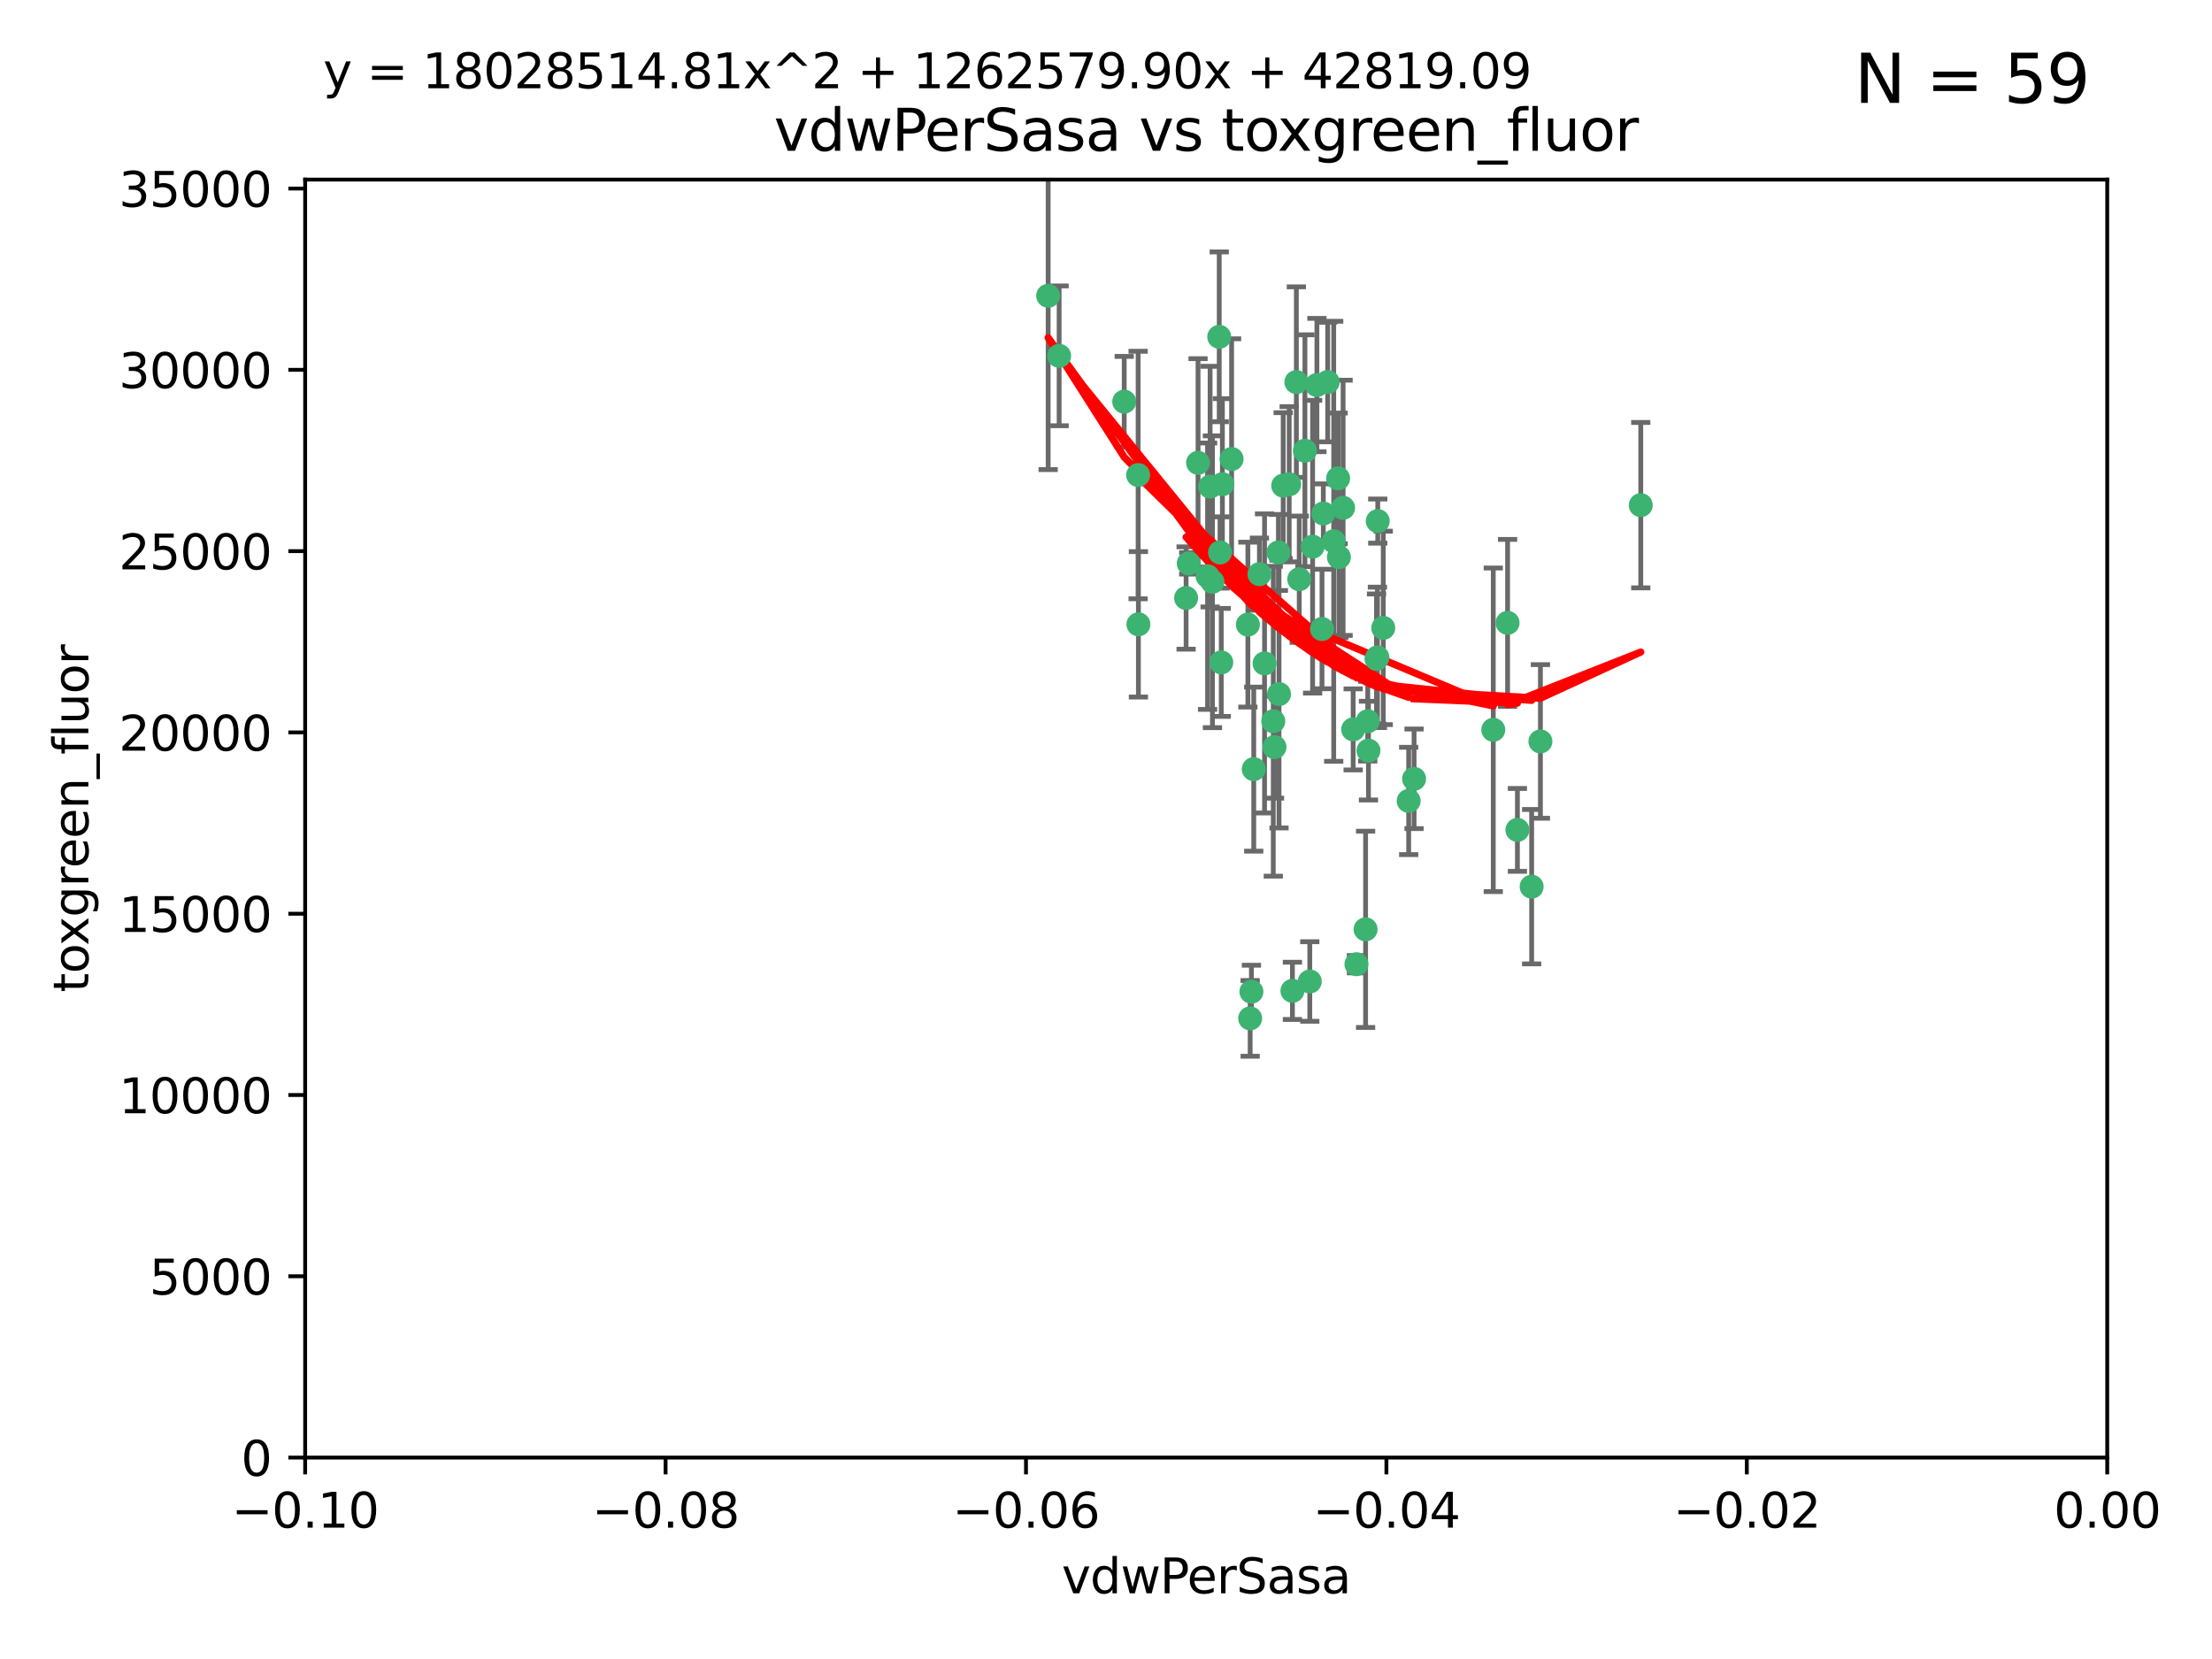 <?xml version="1.0" encoding="utf-8" standalone="no"?>
<!DOCTYPE svg PUBLIC "-//W3C//DTD SVG 1.1//EN"
  "http://www.w3.org/Graphics/SVG/1.1/DTD/svg11.dtd">
<svg xmlns:xlink="http://www.w3.org/1999/xlink" width="460.8pt" height="345.6pt" viewBox="0 0 460.8 345.6" xmlns="http://www.w3.org/2000/svg" version="1.1">
 <defs>
  <style type="text/css">*{stroke-linejoin: round; stroke-linecap: butt}</style>
 </defs>
 <g id="figure_1">
  <g id="patch_1">
   <path d="M 0 345.6 
L 460.8 345.6 
L 460.8 0 
L 0 0 
z
" style="fill: #ffffff"/>
  </g>
  <g id="axes_1">
   <g id="patch_2">
    <path d="M 63.571 303.64 
L 438.975 303.64 
L 438.975 37.411 
L 63.571 37.411 
z
" style="fill: #ffffff"/>
   </g>
   <g id="PathCollection_1">
    <defs>
     <path id="m09b838213f" d="M 0 1.118 
C 0.297 1.118 0.581 1 0.791 0.791 
C 1 0.581 1.118 0.297 1.118 0 
C 1.118 -0.297 1 -0.581 0.791 -0.791 
C 0.581 -1 0.297 -1.118 0 -1.118 
C -0.297 -1.118 -0.581 -1 -0.791 -0.791 
C -1 -0.581 -1.118 -0.297 -1.118 0 
C -1.118 0.297 -1 0.581 -0.791 0.791 
C -0.581 1 -0.297 1.118 0 1.118 
z
" style="stroke: #3cb371"/>
    </defs>
    <g clip-path="url(#pe77c9fe584)">
     <use xlink:href="#m09b838213f" x="266.318" y="115.09" style="fill: #3cb371; stroke: #3cb371"/>
     <use xlink:href="#m09b838213f" x="270.055" y="79.593" style="fill: #3cb371; stroke: #3cb371"/>
     <use xlink:href="#m09b838213f" x="252.089" y="101.372" style="fill: #3cb371; stroke: #3cb371"/>
     <use xlink:href="#m09b838213f" x="286.941" y="136.942" style="fill: #3cb371; stroke: #3cb371"/>
     <use xlink:href="#m09b838213f" x="270.654" y="120.662" style="fill: #3cb371; stroke: #3cb371"/>
     <use xlink:href="#m09b838213f" x="249.576" y="96.415" style="fill: #3cb371; stroke: #3cb371"/>
     <use xlink:href="#m09b838213f" x="254.155" y="115.091" style="fill: #3cb371; stroke: #3cb371"/>
     <use xlink:href="#m09b838213f" x="218.35" y="61.614" style="fill: #3cb371; stroke: #3cb371"/>
     <use xlink:href="#m09b838213f" x="234.193" y="83.673" style="fill: #3cb371; stroke: #3cb371"/>
     <use xlink:href="#m09b838213f" x="275.395" y="131.033" style="fill: #3cb371; stroke: #3cb371"/>
     <use xlink:href="#m09b838213f" x="274.335" y="80.209" style="fill: #3cb371; stroke: #3cb371"/>
     <use xlink:href="#m09b838213f" x="267.313" y="101.166" style="fill: #3cb371; stroke: #3cb371"/>
     <use xlink:href="#m09b838213f" x="220.637" y="74.129" style="fill: #3cb371; stroke: #3cb371"/>
     <use xlink:href="#m09b838213f" x="261.177" y="160.224" style="fill: #3cb371; stroke: #3cb371"/>
     <use xlink:href="#m09b838213f" x="281.888" y="151.945" style="fill: #3cb371; stroke: #3cb371"/>
     <use xlink:href="#m09b838213f" x="277.837" y="112.761" style="fill: #3cb371; stroke: #3cb371"/>
     <use xlink:href="#m09b838213f" x="262.362" y="119.604" style="fill: #3cb371; stroke: #3cb371"/>
     <use xlink:href="#m09b838213f" x="266.443" y="144.591" style="fill: #3cb371; stroke: #3cb371"/>
     <use xlink:href="#m09b838213f" x="254.646" y="100.872" style="fill: #3cb371; stroke: #3cb371"/>
     <use xlink:href="#m09b838213f" x="278.917" y="116.067" style="fill: #3cb371; stroke: #3cb371"/>
     <use xlink:href="#m09b838213f" x="256.564" y="95.624" style="fill: #3cb371; stroke: #3cb371"/>
     <use xlink:href="#m09b838213f" x="268.562" y="100.88" style="fill: #3cb371; stroke: #3cb371"/>
     <use xlink:href="#m09b838213f" x="279.792" y="105.788" style="fill: #3cb371; stroke: #3cb371"/>
     <use xlink:href="#m09b838213f" x="259.956" y="130.114" style="fill: #3cb371; stroke: #3cb371"/>
     <use xlink:href="#m09b838213f" x="273.44" y="113.883" style="fill: #3cb371; stroke: #3cb371"/>
     <use xlink:href="#m09b838213f" x="263.429" y="138.203" style="fill: #3cb371; stroke: #3cb371"/>
     <use xlink:href="#m09b838213f" x="275.671" y="106.972" style="fill: #3cb371; stroke: #3cb371"/>
     <use xlink:href="#m09b838213f" x="260.693" y="206.592" style="fill: #3cb371; stroke: #3cb371"/>
     <use xlink:href="#m09b838213f" x="247.087" y="124.576" style="fill: #3cb371; stroke: #3cb371"/>
     <use xlink:href="#m09b838213f" x="278.755" y="99.654" style="fill: #3cb371; stroke: #3cb371"/>
     <use xlink:href="#m09b838213f" x="237.093" y="98.96" style="fill: #3cb371; stroke: #3cb371"/>
     <use xlink:href="#m09b838213f" x="287.011" y="108.552" style="fill: #3cb371; stroke: #3cb371"/>
     <use xlink:href="#m09b838213f" x="237.152" y="130.059" style="fill: #3cb371; stroke: #3cb371"/>
     <use xlink:href="#m09b838213f" x="276.581" y="79.585" style="fill: #3cb371; stroke: #3cb371"/>
     <use xlink:href="#m09b838213f" x="265.497" y="155.635" style="fill: #3cb371; stroke: #3cb371"/>
     <use xlink:href="#m09b838213f" x="272.853" y="204.462" style="fill: #3cb371; stroke: #3cb371"/>
     <use xlink:href="#m09b838213f" x="269.235" y="206.41" style="fill: #3cb371; stroke: #3cb371"/>
     <use xlink:href="#m09b838213f" x="251.561" y="120.034" style="fill: #3cb371; stroke: #3cb371"/>
     <use xlink:href="#m09b838213f" x="271.838" y="93.895" style="fill: #3cb371; stroke: #3cb371"/>
     <use xlink:href="#m09b838213f" x="247.631" y="117.366" style="fill: #3cb371; stroke: #3cb371"/>
     <use xlink:href="#m09b838213f" x="252.576" y="121.191" style="fill: #3cb371; stroke: #3cb371"/>
     <use xlink:href="#m09b838213f" x="253.987" y="70.169" style="fill: #3cb371; stroke: #3cb371"/>
     <use xlink:href="#m09b838213f" x="293.454" y="166.847" style="fill: #3cb371; stroke: #3cb371"/>
     <use xlink:href="#m09b838213f" x="284.928" y="150.242" style="fill: #3cb371; stroke: #3cb371"/>
     <use xlink:href="#m09b838213f" x="286.752" y="137.251" style="fill: #3cb371; stroke: #3cb371"/>
     <use xlink:href="#m09b838213f" x="254.41" y="137.993" style="fill: #3cb371; stroke: #3cb371"/>
     <use xlink:href="#m09b838213f" x="284.478" y="193.597" style="fill: #3cb371; stroke: #3cb371"/>
     <use xlink:href="#m09b838213f" x="265.246" y="150.246" style="fill: #3cb371; stroke: #3cb371"/>
     <use xlink:href="#m09b838213f" x="282.577" y="200.861" style="fill: #3cb371; stroke: #3cb371"/>
     <use xlink:href="#m09b838213f" x="311.077" y="152.035" style="fill: #3cb371; stroke: #3cb371"/>
     <use xlink:href="#m09b838213f" x="260.43" y="212.147" style="fill: #3cb371; stroke: #3cb371"/>
     <use xlink:href="#m09b838213f" x="285.076" y="156.366" style="fill: #3cb371; stroke: #3cb371"/>
     <use xlink:href="#m09b838213f" x="319.07" y="184.712" style="fill: #3cb371; stroke: #3cb371"/>
     <use xlink:href="#m09b838213f" x="288.157" y="130.801" style="fill: #3cb371; stroke: #3cb371"/>
     <use xlink:href="#m09b838213f" x="320.897" y="154.457" style="fill: #3cb371; stroke: #3cb371"/>
     <use xlink:href="#m09b838213f" x="341.801" y="105.234" style="fill: #3cb371; stroke: #3cb371"/>
     <use xlink:href="#m09b838213f" x="314.057" y="129.752" style="fill: #3cb371; stroke: #3cb371"/>
     <use xlink:href="#m09b838213f" x="316.104" y="172.883" style="fill: #3cb371; stroke: #3cb371"/>
     <use xlink:href="#m09b838213f" x="294.577" y="162.243" style="fill: #3cb371; stroke: #3cb371"/>
    </g>
   </g>
   <g id="matplotlib.axis_1">
    <g id="xtick_1">
     <g id="line2d_1">
      <defs>
       <path id="m69480ed5a1" d="M 0 0 
L 0 3.5 
" style="stroke: #000000; stroke-width: 0.8"/>
      </defs>
      <g>
       <use xlink:href="#m69480ed5a1" x="63.571" y="303.64" style="stroke: #000000; stroke-width: 0.8"/>
      </g>
     </g>
     <g id="text_1">
      <!-- −0.10 -->
      <g transform="translate(48.249 318.238)scale(0.1 -0.1)">
       <defs>
        <path id="DejaVuSans-2212" d="M 678 2272 
L 4684 2272 
L 4684 1741 
L 678 1741 
L 678 2272 
z
" transform="scale(0.016)"/>
        <path id="DejaVuSans-30" d="M 2034 4250 
Q 1547 4250 1301 3770 
Q 1056 3291 1056 2328 
Q 1056 1369 1301 889 
Q 1547 409 2034 409 
Q 2525 409 2770 889 
Q 3016 1369 3016 2328 
Q 3016 3291 2770 3770 
Q 2525 4250 2034 4250 
z
M 2034 4750 
Q 2819 4750 3233 4129 
Q 3647 3509 3647 2328 
Q 3647 1150 3233 529 
Q 2819 -91 2034 -91 
Q 1250 -91 836 529 
Q 422 1150 422 2328 
Q 422 3509 836 4129 
Q 1250 4750 2034 4750 
z
" transform="scale(0.016)"/>
        <path id="DejaVuSans-2e" d="M 684 794 
L 1344 794 
L 1344 0 
L 684 0 
L 684 794 
z
" transform="scale(0.016)"/>
        <path id="DejaVuSans-31" d="M 794 531 
L 1825 531 
L 1825 4091 
L 703 3866 
L 703 4441 
L 1819 4666 
L 2450 4666 
L 2450 531 
L 3481 531 
L 3481 0 
L 794 0 
L 794 531 
z
" transform="scale(0.016)"/>
       </defs>
       <use xlink:href="#DejaVuSans-2212"/>
       <use xlink:href="#DejaVuSans-30" x="83.789"/>
       <use xlink:href="#DejaVuSans-2e" x="147.412"/>
       <use xlink:href="#DejaVuSans-31" x="179.199"/>
       <use xlink:href="#DejaVuSans-30" x="242.822"/>
      </g>
     </g>
    </g>
    <g id="xtick_2">
     <g id="line2d_2">
      <g>
       <use xlink:href="#m69480ed5a1" x="138.652" y="303.64" style="stroke: #000000; stroke-width: 0.8"/>
      </g>
     </g>
     <g id="text_2">
      <!-- −0.08 -->
      <g transform="translate(123.329 318.238)scale(0.1 -0.1)">
       <defs>
        <path id="DejaVuSans-38" d="M 2034 2216 
Q 1584 2216 1326 1975 
Q 1069 1734 1069 1313 
Q 1069 891 1326 650 
Q 1584 409 2034 409 
Q 2484 409 2743 651 
Q 3003 894 3003 1313 
Q 3003 1734 2745 1975 
Q 2488 2216 2034 2216 
z
M 1403 2484 
Q 997 2584 770 2862 
Q 544 3141 544 3541 
Q 544 4100 942 4425 
Q 1341 4750 2034 4750 
Q 2731 4750 3128 4425 
Q 3525 4100 3525 3541 
Q 3525 3141 3298 2862 
Q 3072 2584 2669 2484 
Q 3125 2378 3379 2068 
Q 3634 1759 3634 1313 
Q 3634 634 3220 271 
Q 2806 -91 2034 -91 
Q 1263 -91 848 271 
Q 434 634 434 1313 
Q 434 1759 690 2068 
Q 947 2378 1403 2484 
z
M 1172 3481 
Q 1172 3119 1398 2916 
Q 1625 2713 2034 2713 
Q 2441 2713 2670 2916 
Q 2900 3119 2900 3481 
Q 2900 3844 2670 4047 
Q 2441 4250 2034 4250 
Q 1625 4250 1398 4047 
Q 1172 3844 1172 3481 
z
" transform="scale(0.016)"/>
       </defs>
       <use xlink:href="#DejaVuSans-2212"/>
       <use xlink:href="#DejaVuSans-30" x="83.789"/>
       <use xlink:href="#DejaVuSans-2e" x="147.412"/>
       <use xlink:href="#DejaVuSans-30" x="179.199"/>
       <use xlink:href="#DejaVuSans-38" x="242.822"/>
      </g>
     </g>
    </g>
    <g id="xtick_3">
     <g id="line2d_3">
      <g>
       <use xlink:href="#m69480ed5a1" x="213.733" y="303.64" style="stroke: #000000; stroke-width: 0.8"/>
      </g>
     </g>
     <g id="text_3">
      <!-- −0.06 -->
      <g transform="translate(198.41 318.238)scale(0.1 -0.1)">
       <defs>
        <path id="DejaVuSans-36" d="M 2113 2584 
Q 1688 2584 1439 2293 
Q 1191 2003 1191 1497 
Q 1191 994 1439 701 
Q 1688 409 2113 409 
Q 2538 409 2786 701 
Q 3034 994 3034 1497 
Q 3034 2003 2786 2293 
Q 2538 2584 2113 2584 
z
M 3366 4563 
L 3366 3988 
Q 3128 4100 2886 4159 
Q 2644 4219 2406 4219 
Q 1781 4219 1451 3797 
Q 1122 3375 1075 2522 
Q 1259 2794 1537 2939 
Q 1816 3084 2150 3084 
Q 2853 3084 3261 2657 
Q 3669 2231 3669 1497 
Q 3669 778 3244 343 
Q 2819 -91 2113 -91 
Q 1303 -91 875 529 
Q 447 1150 447 2328 
Q 447 3434 972 4092 
Q 1497 4750 2381 4750 
Q 2619 4750 2861 4703 
Q 3103 4656 3366 4563 
z
" transform="scale(0.016)"/>
       </defs>
       <use xlink:href="#DejaVuSans-2212"/>
       <use xlink:href="#DejaVuSans-30" x="83.789"/>
       <use xlink:href="#DejaVuSans-2e" x="147.412"/>
       <use xlink:href="#DejaVuSans-30" x="179.199"/>
       <use xlink:href="#DejaVuSans-36" x="242.822"/>
      </g>
     </g>
    </g>
    <g id="xtick_4">
     <g id="line2d_4">
      <g>
       <use xlink:href="#m69480ed5a1" x="288.813" y="303.64" style="stroke: #000000; stroke-width: 0.8"/>
      </g>
     </g>
     <g id="text_4">
      <!-- −0.04 -->
      <g transform="translate(273.491 318.238)scale(0.1 -0.1)">
       <defs>
        <path id="DejaVuSans-34" d="M 2419 4116 
L 825 1625 
L 2419 1625 
L 2419 4116 
z
M 2253 4666 
L 3047 4666 
L 3047 1625 
L 3713 1625 
L 3713 1100 
L 3047 1100 
L 3047 0 
L 2419 0 
L 2419 1100 
L 313 1100 
L 313 1709 
L 2253 4666 
z
" transform="scale(0.016)"/>
       </defs>
       <use xlink:href="#DejaVuSans-2212"/>
       <use xlink:href="#DejaVuSans-30" x="83.789"/>
       <use xlink:href="#DejaVuSans-2e" x="147.412"/>
       <use xlink:href="#DejaVuSans-30" x="179.199"/>
       <use xlink:href="#DejaVuSans-34" x="242.822"/>
      </g>
     </g>
    </g>
    <g id="xtick_5">
     <g id="line2d_5">
      <g>
       <use xlink:href="#m69480ed5a1" x="363.894" y="303.64" style="stroke: #000000; stroke-width: 0.8"/>
      </g>
     </g>
     <g id="text_5">
      <!-- −0.02 -->
      <g transform="translate(348.572 318.238)scale(0.1 -0.1)">
       <defs>
        <path id="DejaVuSans-32" d="M 1228 531 
L 3431 531 
L 3431 0 
L 469 0 
L 469 531 
Q 828 903 1448 1529 
Q 2069 2156 2228 2338 
Q 2531 2678 2651 2914 
Q 2772 3150 2772 3378 
Q 2772 3750 2511 3984 
Q 2250 4219 1831 4219 
Q 1534 4219 1204 4116 
Q 875 4013 500 3803 
L 500 4441 
Q 881 4594 1212 4672 
Q 1544 4750 1819 4750 
Q 2544 4750 2975 4387 
Q 3406 4025 3406 3419 
Q 3406 3131 3298 2873 
Q 3191 2616 2906 2266 
Q 2828 2175 2409 1742 
Q 1991 1309 1228 531 
z
" transform="scale(0.016)"/>
       </defs>
       <use xlink:href="#DejaVuSans-2212"/>
       <use xlink:href="#DejaVuSans-30" x="83.789"/>
       <use xlink:href="#DejaVuSans-2e" x="147.412"/>
       <use xlink:href="#DejaVuSans-30" x="179.199"/>
       <use xlink:href="#DejaVuSans-32" x="242.822"/>
      </g>
     </g>
    </g>
    <g id="xtick_6">
     <g id="line2d_6">
      <g>
       <use xlink:href="#m69480ed5a1" x="438.975" y="303.64" style="stroke: #000000; stroke-width: 0.8"/>
      </g>
     </g>
     <g id="text_6">
      <!-- 0.00 -->
      <g transform="translate(427.842 318.238)scale(0.1 -0.1)">
       <use xlink:href="#DejaVuSans-30"/>
       <use xlink:href="#DejaVuSans-2e" x="63.623"/>
       <use xlink:href="#DejaVuSans-30" x="95.41"/>
       <use xlink:href="#DejaVuSans-30" x="159.033"/>
      </g>
     </g>
    </g>
    <g id="text_7">
     <!-- vdwPerSasa -->
     <g transform="translate(221.178 331.917)scale(0.1 -0.1)">
      <defs>
       <path id="DejaVuSans-76" d="M 191 3500 
L 800 3500 
L 1894 563 
L 2988 3500 
L 3597 3500 
L 2284 0 
L 1503 0 
L 191 3500 
z
" transform="scale(0.016)"/>
       <path id="DejaVuSans-64" d="M 2906 2969 
L 2906 4863 
L 3481 4863 
L 3481 0 
L 2906 0 
L 2906 525 
Q 2725 213 2448 61 
Q 2172 -91 1784 -91 
Q 1150 -91 751 415 
Q 353 922 353 1747 
Q 353 2572 751 3078 
Q 1150 3584 1784 3584 
Q 2172 3584 2448 3432 
Q 2725 3281 2906 2969 
z
M 947 1747 
Q 947 1113 1208 752 
Q 1469 391 1925 391 
Q 2381 391 2643 752 
Q 2906 1113 2906 1747 
Q 2906 2381 2643 2742 
Q 2381 3103 1925 3103 
Q 1469 3103 1208 2742 
Q 947 2381 947 1747 
z
" transform="scale(0.016)"/>
       <path id="DejaVuSans-77" d="M 269 3500 
L 844 3500 
L 1563 769 
L 2278 3500 
L 2956 3500 
L 3675 769 
L 4391 3500 
L 4966 3500 
L 4050 0 
L 3372 0 
L 2619 2869 
L 1863 0 
L 1184 0 
L 269 3500 
z
" transform="scale(0.016)"/>
       <path id="DejaVuSans-50" d="M 1259 4147 
L 1259 2394 
L 2053 2394 
Q 2494 2394 2734 2622 
Q 2975 2850 2975 3272 
Q 2975 3691 2734 3919 
Q 2494 4147 2053 4147 
L 1259 4147 
z
M 628 4666 
L 2053 4666 
Q 2838 4666 3239 4311 
Q 3641 3956 3641 3272 
Q 3641 2581 3239 2228 
Q 2838 1875 2053 1875 
L 1259 1875 
L 1259 0 
L 628 0 
L 628 4666 
z
" transform="scale(0.016)"/>
       <path id="DejaVuSans-65" d="M 3597 1894 
L 3597 1613 
L 953 1613 
Q 991 1019 1311 708 
Q 1631 397 2203 397 
Q 2534 397 2845 478 
Q 3156 559 3463 722 
L 3463 178 
Q 3153 47 2828 -22 
Q 2503 -91 2169 -91 
Q 1331 -91 842 396 
Q 353 884 353 1716 
Q 353 2575 817 3079 
Q 1281 3584 2069 3584 
Q 2775 3584 3186 3129 
Q 3597 2675 3597 1894 
z
M 3022 2063 
Q 3016 2534 2758 2815 
Q 2500 3097 2075 3097 
Q 1594 3097 1305 2825 
Q 1016 2553 972 2059 
L 3022 2063 
z
" transform="scale(0.016)"/>
       <path id="DejaVuSans-72" d="M 2631 2963 
Q 2534 3019 2420 3045 
Q 2306 3072 2169 3072 
Q 1681 3072 1420 2755 
Q 1159 2438 1159 1844 
L 1159 0 
L 581 0 
L 581 3500 
L 1159 3500 
L 1159 2956 
Q 1341 3275 1631 3429 
Q 1922 3584 2338 3584 
Q 2397 3584 2469 3576 
Q 2541 3569 2628 3553 
L 2631 2963 
z
" transform="scale(0.016)"/>
       <path id="DejaVuSans-53" d="M 3425 4513 
L 3425 3897 
Q 3066 4069 2747 4153 
Q 2428 4238 2131 4238 
Q 1616 4238 1336 4038 
Q 1056 3838 1056 3469 
Q 1056 3159 1242 3001 
Q 1428 2844 1947 2747 
L 2328 2669 
Q 3034 2534 3370 2195 
Q 3706 1856 3706 1288 
Q 3706 609 3251 259 
Q 2797 -91 1919 -91 
Q 1588 -91 1214 -16 
Q 841 59 441 206 
L 441 856 
Q 825 641 1194 531 
Q 1563 422 1919 422 
Q 2459 422 2753 634 
Q 3047 847 3047 1241 
Q 3047 1584 2836 1778 
Q 2625 1972 2144 2069 
L 1759 2144 
Q 1053 2284 737 2584 
Q 422 2884 422 3419 
Q 422 4038 858 4394 
Q 1294 4750 2059 4750 
Q 2388 4750 2728 4690 
Q 3069 4631 3425 4513 
z
" transform="scale(0.016)"/>
       <path id="DejaVuSans-61" d="M 2194 1759 
Q 1497 1759 1228 1600 
Q 959 1441 959 1056 
Q 959 750 1161 570 
Q 1363 391 1709 391 
Q 2188 391 2477 730 
Q 2766 1069 2766 1631 
L 2766 1759 
L 2194 1759 
z
M 3341 1997 
L 3341 0 
L 2766 0 
L 2766 531 
Q 2569 213 2275 61 
Q 1981 -91 1556 -91 
Q 1019 -91 701 211 
Q 384 513 384 1019 
Q 384 1609 779 1909 
Q 1175 2209 1959 2209 
L 2766 2209 
L 2766 2266 
Q 2766 2663 2505 2880 
Q 2244 3097 1772 3097 
Q 1472 3097 1187 3025 
Q 903 2953 641 2809 
L 641 3341 
Q 956 3463 1253 3523 
Q 1550 3584 1831 3584 
Q 2591 3584 2966 3190 
Q 3341 2797 3341 1997 
z
" transform="scale(0.016)"/>
       <path id="DejaVuSans-73" d="M 2834 3397 
L 2834 2853 
Q 2591 2978 2328 3040 
Q 2066 3103 1784 3103 
Q 1356 3103 1142 2972 
Q 928 2841 928 2578 
Q 928 2378 1081 2264 
Q 1234 2150 1697 2047 
L 1894 2003 
Q 2506 1872 2764 1633 
Q 3022 1394 3022 966 
Q 3022 478 2636 193 
Q 2250 -91 1575 -91 
Q 1294 -91 989 -36 
Q 684 19 347 128 
L 347 722 
Q 666 556 975 473 
Q 1284 391 1588 391 
Q 1994 391 2212 530 
Q 2431 669 2431 922 
Q 2431 1156 2273 1281 
Q 2116 1406 1581 1522 
L 1381 1569 
Q 847 1681 609 1914 
Q 372 2147 372 2553 
Q 372 3047 722 3315 
Q 1072 3584 1716 3584 
Q 2034 3584 2315 3537 
Q 2597 3491 2834 3397 
z
" transform="scale(0.016)"/>
      </defs>
      <use xlink:href="#DejaVuSans-76"/>
      <use xlink:href="#DejaVuSans-64" x="59.18"/>
      <use xlink:href="#DejaVuSans-77" x="122.656"/>
      <use xlink:href="#DejaVuSans-50" x="204.443"/>
      <use xlink:href="#DejaVuSans-65" x="261.121"/>
      <use xlink:href="#DejaVuSans-72" x="322.645"/>
      <use xlink:href="#DejaVuSans-53" x="363.758"/>
      <use xlink:href="#DejaVuSans-61" x="427.234"/>
      <use xlink:href="#DejaVuSans-73" x="488.514"/>
      <use xlink:href="#DejaVuSans-61" x="540.613"/>
     </g>
    </g>
   </g>
   <g id="matplotlib.axis_2">
    <g id="ytick_1">
     <g id="line2d_7">
      <defs>
       <path id="m416df584d7" d="M 0 0 
L -3.5 0 
" style="stroke: #000000; stroke-width: 0.8"/>
      </defs>
      <g>
       <use xlink:href="#m416df584d7" x="63.571" y="303.64" style="stroke: #000000; stroke-width: 0.8"/>
      </g>
     </g>
     <g id="text_8">
      <!-- 0 -->
      <g transform="translate(50.209 307.439)scale(0.1 -0.1)">
       <use xlink:href="#DejaVuSans-30"/>
      </g>
     </g>
    </g>
    <g id="ytick_2">
     <g id="line2d_8">
      <g>
       <use xlink:href="#m416df584d7" x="63.571" y="265.874" style="stroke: #000000; stroke-width: 0.8"/>
      </g>
     </g>
     <g id="text_9">
      <!-- 5000 -->
      <g transform="translate(31.121 269.673)scale(0.1 -0.1)">
       <defs>
        <path id="DejaVuSans-35" d="M 691 4666 
L 3169 4666 
L 3169 4134 
L 1269 4134 
L 1269 2991 
Q 1406 3038 1543 3061 
Q 1681 3084 1819 3084 
Q 2600 3084 3056 2656 
Q 3513 2228 3513 1497 
Q 3513 744 3044 326 
Q 2575 -91 1722 -91 
Q 1428 -91 1123 -41 
Q 819 9 494 109 
L 494 744 
Q 775 591 1075 516 
Q 1375 441 1709 441 
Q 2250 441 2565 725 
Q 2881 1009 2881 1497 
Q 2881 1984 2565 2268 
Q 2250 2553 1709 2553 
Q 1456 2553 1204 2497 
Q 953 2441 691 2322 
L 691 4666 
z
" transform="scale(0.016)"/>
       </defs>
       <use xlink:href="#DejaVuSans-35"/>
       <use xlink:href="#DejaVuSans-30" x="63.623"/>
       <use xlink:href="#DejaVuSans-30" x="127.246"/>
       <use xlink:href="#DejaVuSans-30" x="190.869"/>
      </g>
     </g>
    </g>
    <g id="ytick_3">
     <g id="line2d_9">
      <g>
       <use xlink:href="#m416df584d7" x="63.571" y="228.108" style="stroke: #000000; stroke-width: 0.8"/>
      </g>
     </g>
     <g id="text_10">
      <!-- 10000 -->
      <g transform="translate(24.759 231.907)scale(0.1 -0.1)">
       <use xlink:href="#DejaVuSans-31"/>
       <use xlink:href="#DejaVuSans-30" x="63.623"/>
       <use xlink:href="#DejaVuSans-30" x="127.246"/>
       <use xlink:href="#DejaVuSans-30" x="190.869"/>
       <use xlink:href="#DejaVuSans-30" x="254.492"/>
      </g>
     </g>
    </g>
    <g id="ytick_4">
     <g id="line2d_10">
      <g>
       <use xlink:href="#m416df584d7" x="63.571" y="190.342" style="stroke: #000000; stroke-width: 0.8"/>
      </g>
     </g>
     <g id="text_11">
      <!-- 15000 -->
      <g transform="translate(24.759 194.141)scale(0.1 -0.1)">
       <use xlink:href="#DejaVuSans-31"/>
       <use xlink:href="#DejaVuSans-35" x="63.623"/>
       <use xlink:href="#DejaVuSans-30" x="127.246"/>
       <use xlink:href="#DejaVuSans-30" x="190.869"/>
       <use xlink:href="#DejaVuSans-30" x="254.492"/>
      </g>
     </g>
    </g>
    <g id="ytick_5">
     <g id="line2d_11">
      <g>
       <use xlink:href="#m416df584d7" x="63.571" y="152.576" style="stroke: #000000; stroke-width: 0.8"/>
      </g>
     </g>
     <g id="text_12">
      <!-- 20000 -->
      <g transform="translate(24.759 156.375)scale(0.1 -0.1)">
       <use xlink:href="#DejaVuSans-32"/>
       <use xlink:href="#DejaVuSans-30" x="63.623"/>
       <use xlink:href="#DejaVuSans-30" x="127.246"/>
       <use xlink:href="#DejaVuSans-30" x="190.869"/>
       <use xlink:href="#DejaVuSans-30" x="254.492"/>
      </g>
     </g>
    </g>
    <g id="ytick_6">
     <g id="line2d_12">
      <g>
       <use xlink:href="#m416df584d7" x="63.571" y="114.81" style="stroke: #000000; stroke-width: 0.8"/>
      </g>
     </g>
     <g id="text_13">
      <!-- 25000 -->
      <g transform="translate(24.759 118.609)scale(0.1 -0.1)">
       <use xlink:href="#DejaVuSans-32"/>
       <use xlink:href="#DejaVuSans-35" x="63.623"/>
       <use xlink:href="#DejaVuSans-30" x="127.246"/>
       <use xlink:href="#DejaVuSans-30" x="190.869"/>
       <use xlink:href="#DejaVuSans-30" x="254.492"/>
      </g>
     </g>
    </g>
    <g id="ytick_7">
     <g id="line2d_13">
      <g>
       <use xlink:href="#m416df584d7" x="63.571" y="77.044" style="stroke: #000000; stroke-width: 0.8"/>
      </g>
     </g>
     <g id="text_14">
      <!-- 30000 -->
      <g transform="translate(24.759 80.844)scale(0.1 -0.1)">
       <defs>
        <path id="DejaVuSans-33" d="M 2597 2516 
Q 3050 2419 3304 2112 
Q 3559 1806 3559 1356 
Q 3559 666 3084 287 
Q 2609 -91 1734 -91 
Q 1441 -91 1130 -33 
Q 819 25 488 141 
L 488 750 
Q 750 597 1062 519 
Q 1375 441 1716 441 
Q 2309 441 2620 675 
Q 2931 909 2931 1356 
Q 2931 1769 2642 2001 
Q 2353 2234 1838 2234 
L 1294 2234 
L 1294 2753 
L 1863 2753 
Q 2328 2753 2575 2939 
Q 2822 3125 2822 3475 
Q 2822 3834 2567 4026 
Q 2313 4219 1838 4219 
Q 1578 4219 1281 4162 
Q 984 4106 628 3988 
L 628 4550 
Q 988 4650 1302 4700 
Q 1616 4750 1894 4750 
Q 2613 4750 3031 4423 
Q 3450 4097 3450 3541 
Q 3450 3153 3228 2886 
Q 3006 2619 2597 2516 
z
" transform="scale(0.016)"/>
       </defs>
       <use xlink:href="#DejaVuSans-33"/>
       <use xlink:href="#DejaVuSans-30" x="63.623"/>
       <use xlink:href="#DejaVuSans-30" x="127.246"/>
       <use xlink:href="#DejaVuSans-30" x="190.869"/>
       <use xlink:href="#DejaVuSans-30" x="254.492"/>
      </g>
     </g>
    </g>
    <g id="ytick_8">
     <g id="line2d_14">
      <g>
       <use xlink:href="#m416df584d7" x="63.571" y="39.278" style="stroke: #000000; stroke-width: 0.8"/>
      </g>
     </g>
     <g id="text_15">
      <!-- 35000 -->
      <g transform="translate(24.759 43.078)scale(0.1 -0.1)">
       <use xlink:href="#DejaVuSans-33"/>
       <use xlink:href="#DejaVuSans-35" x="63.623"/>
       <use xlink:href="#DejaVuSans-30" x="127.246"/>
       <use xlink:href="#DejaVuSans-30" x="190.869"/>
       <use xlink:href="#DejaVuSans-30" x="254.492"/>
      </g>
     </g>
    </g>
    <g id="text_16">
     <!-- toxgreen_fluor -->
     <g transform="translate(18.401 206.72)rotate(-90)scale(0.1 -0.1)">
      <defs>
       <path id="DejaVuSans-74" d="M 1172 4494 
L 1172 3500 
L 2356 3500 
L 2356 3053 
L 1172 3053 
L 1172 1153 
Q 1172 725 1289 603 
Q 1406 481 1766 481 
L 2356 481 
L 2356 0 
L 1766 0 
Q 1100 0 847 248 
Q 594 497 594 1153 
L 594 3053 
L 172 3053 
L 172 3500 
L 594 3500 
L 594 4494 
L 1172 4494 
z
" transform="scale(0.016)"/>
       <path id="DejaVuSans-6f" d="M 1959 3097 
Q 1497 3097 1228 2736 
Q 959 2375 959 1747 
Q 959 1119 1226 758 
Q 1494 397 1959 397 
Q 2419 397 2687 759 
Q 2956 1122 2956 1747 
Q 2956 2369 2687 2733 
Q 2419 3097 1959 3097 
z
M 1959 3584 
Q 2709 3584 3137 3096 
Q 3566 2609 3566 1747 
Q 3566 888 3137 398 
Q 2709 -91 1959 -91 
Q 1206 -91 779 398 
Q 353 888 353 1747 
Q 353 2609 779 3096 
Q 1206 3584 1959 3584 
z
" transform="scale(0.016)"/>
       <path id="DejaVuSans-78" d="M 3513 3500 
L 2247 1797 
L 3578 0 
L 2900 0 
L 1881 1375 
L 863 0 
L 184 0 
L 1544 1831 
L 300 3500 
L 978 3500 
L 1906 2253 
L 2834 3500 
L 3513 3500 
z
" transform="scale(0.016)"/>
       <path id="DejaVuSans-67" d="M 2906 1791 
Q 2906 2416 2648 2759 
Q 2391 3103 1925 3103 
Q 1463 3103 1205 2759 
Q 947 2416 947 1791 
Q 947 1169 1205 825 
Q 1463 481 1925 481 
Q 2391 481 2648 825 
Q 2906 1169 2906 1791 
z
M 3481 434 
Q 3481 -459 3084 -895 
Q 2688 -1331 1869 -1331 
Q 1566 -1331 1297 -1286 
Q 1028 -1241 775 -1147 
L 775 -588 
Q 1028 -725 1275 -790 
Q 1522 -856 1778 -856 
Q 2344 -856 2625 -561 
Q 2906 -266 2906 331 
L 2906 616 
Q 2728 306 2450 153 
Q 2172 0 1784 0 
Q 1141 0 747 490 
Q 353 981 353 1791 
Q 353 2603 747 3093 
Q 1141 3584 1784 3584 
Q 2172 3584 2450 3431 
Q 2728 3278 2906 2969 
L 2906 3500 
L 3481 3500 
L 3481 434 
z
" transform="scale(0.016)"/>
       <path id="DejaVuSans-6e" d="M 3513 2113 
L 3513 0 
L 2938 0 
L 2938 2094 
Q 2938 2591 2744 2837 
Q 2550 3084 2163 3084 
Q 1697 3084 1428 2787 
Q 1159 2491 1159 1978 
L 1159 0 
L 581 0 
L 581 3500 
L 1159 3500 
L 1159 2956 
Q 1366 3272 1645 3428 
Q 1925 3584 2291 3584 
Q 2894 3584 3203 3211 
Q 3513 2838 3513 2113 
z
" transform="scale(0.016)"/>
       <path id="DejaVuSans-5f" d="M 3263 -1063 
L 3263 -1509 
L -63 -1509 
L -63 -1063 
L 3263 -1063 
z
" transform="scale(0.016)"/>
       <path id="DejaVuSans-66" d="M 2375 4863 
L 2375 4384 
L 1825 4384 
Q 1516 4384 1395 4259 
Q 1275 4134 1275 3809 
L 1275 3500 
L 2222 3500 
L 2222 3053 
L 1275 3053 
L 1275 0 
L 697 0 
L 697 3053 
L 147 3053 
L 147 3500 
L 697 3500 
L 697 3744 
Q 697 4328 969 4595 
Q 1241 4863 1831 4863 
L 2375 4863 
z
" transform="scale(0.016)"/>
       <path id="DejaVuSans-6c" d="M 603 4863 
L 1178 4863 
L 1178 0 
L 603 0 
L 603 4863 
z
" transform="scale(0.016)"/>
       <path id="DejaVuSans-75" d="M 544 1381 
L 544 3500 
L 1119 3500 
L 1119 1403 
Q 1119 906 1312 657 
Q 1506 409 1894 409 
Q 2359 409 2629 706 
Q 2900 1003 2900 1516 
L 2900 3500 
L 3475 3500 
L 3475 0 
L 2900 0 
L 2900 538 
Q 2691 219 2414 64 
Q 2138 -91 1772 -91 
Q 1169 -91 856 284 
Q 544 659 544 1381 
z
M 1991 3584 
L 1991 3584 
z
" transform="scale(0.016)"/>
      </defs>
      <use xlink:href="#DejaVuSans-74"/>
      <use xlink:href="#DejaVuSans-6f" x="39.209"/>
      <use xlink:href="#DejaVuSans-78" x="97.266"/>
      <use xlink:href="#DejaVuSans-67" x="156.445"/>
      <use xlink:href="#DejaVuSans-72" x="219.922"/>
      <use xlink:href="#DejaVuSans-65" x="258.785"/>
      <use xlink:href="#DejaVuSans-65" x="320.309"/>
      <use xlink:href="#DejaVuSans-6e" x="381.832"/>
      <use xlink:href="#DejaVuSans-5f" x="445.211"/>
      <use xlink:href="#DejaVuSans-66" x="495.211"/>
      <use xlink:href="#DejaVuSans-6c" x="530.416"/>
      <use xlink:href="#DejaVuSans-75" x="558.199"/>
      <use xlink:href="#DejaVuSans-6f" x="621.578"/>
      <use xlink:href="#DejaVuSans-72" x="682.76"/>
     </g>
    </g>
   </g>
   <g id="LineCollection_1">
    <path d="M 266.318 123.008 
L 266.318 107.171 
" clip-path="url(#pe77c9fe584)" style="fill: none; stroke: #696969"/>
    <path d="M 270.055 99.437 
L 270.055 59.75 
" clip-path="url(#pe77c9fe584)" style="fill: none; stroke: #696969"/>
    <path d="M 252.089 126.436 
L 252.089 76.309 
" clip-path="url(#pe77c9fe584)" style="fill: none; stroke: #696969"/>
    <path d="M 286.941 151.57 
L 286.941 122.315 
" clip-path="url(#pe77c9fe584)" style="fill: none; stroke: #696969"/>
    <path d="M 270.654 133.818 
L 270.654 107.506 
" clip-path="url(#pe77c9fe584)" style="fill: none; stroke: #696969"/>
    <path d="M 249.576 118.115 
L 249.576 74.714 
" clip-path="url(#pe77c9fe584)" style="fill: none; stroke: #696969"/>
    <path d="M 254.155 122.516 
L 254.155 107.666 
" clip-path="url(#pe77c9fe584)" style="fill: none; stroke: #696969"/>
    <path d="M 218.35 97.825 
L 218.35 25.402 
" clip-path="url(#pe77c9fe584)" style="fill: none; stroke: #696969"/>
    <path d="M 234.193 93.1 
L 234.193 74.246 
" clip-path="url(#pe77c9fe584)" style="fill: none; stroke: #696969"/>
    <path d="M 275.395 143.479 
L 275.395 118.586 
" clip-path="url(#pe77c9fe584)" style="fill: none; stroke: #696969"/>
    <path d="M 274.335 94.094 
L 274.335 66.324 
" clip-path="url(#pe77c9fe584)" style="fill: none; stroke: #696969"/>
    <path d="M 267.313 116.358 
L 267.313 85.973 
" clip-path="url(#pe77c9fe584)" style="fill: none; stroke: #696969"/>
    <path d="M 220.637 88.692 
L 220.637 59.566 
" clip-path="url(#pe77c9fe584)" style="fill: none; stroke: #696969"/>
    <path d="M 261.177 177.314 
L 261.177 143.135 
" clip-path="url(#pe77c9fe584)" style="fill: none; stroke: #696969"/>
    <path d="M 281.888 160.385 
L 281.888 143.505 
" clip-path="url(#pe77c9fe584)" style="fill: none; stroke: #696969"/>
    <path d="M 277.837 158.597 
L 277.837 66.926 
" clip-path="url(#pe77c9fe584)" style="fill: none; stroke: #696969"/>
    <path d="M 262.362 127.118 
L 262.362 112.09 
" clip-path="url(#pe77c9fe584)" style="fill: none; stroke: #696969"/>
    <path d="M 266.443 172.484 
L 266.443 116.697 
" clip-path="url(#pe77c9fe584)" style="fill: none; stroke: #696969"/>
    <path d="M 254.646 118.692 
L 254.646 83.052 
" clip-path="url(#pe77c9fe584)" style="fill: none; stroke: #696969"/>
    <path d="M 278.917 132.771 
L 278.917 99.364 
" clip-path="url(#pe77c9fe584)" style="fill: none; stroke: #696969"/>
    <path d="M 256.564 120.671 
L 256.564 70.577 
" clip-path="url(#pe77c9fe584)" style="fill: none; stroke: #696969"/>
    <path d="M 268.562 117.048 
L 268.562 84.711 
" clip-path="url(#pe77c9fe584)" style="fill: none; stroke: #696969"/>
    <path d="M 279.792 132.373 
L 279.792 79.202 
" clip-path="url(#pe77c9fe584)" style="fill: none; stroke: #696969"/>
    <path d="M 259.956 147.286 
L 259.956 112.943 
" clip-path="url(#pe77c9fe584)" style="fill: none; stroke: #696969"/>
    <path d="M 273.44 144.378 
L 273.44 83.389 
" clip-path="url(#pe77c9fe584)" style="fill: none; stroke: #696969"/>
    <path d="M 263.429 169.362 
L 263.429 107.043 
" clip-path="url(#pe77c9fe584)" style="fill: none; stroke: #696969"/>
    <path d="M 275.671 113.147 
L 275.671 100.797 
" clip-path="url(#pe77c9fe584)" style="fill: none; stroke: #696969"/>
    <path d="M 260.693 212.112 
L 260.693 201.073 
" clip-path="url(#pe77c9fe584)" style="fill: none; stroke: #696969"/>
    <path d="M 247.087 135.235 
L 247.087 113.917 
" clip-path="url(#pe77c9fe584)" style="fill: none; stroke: #696969"/>
    <path d="M 278.755 113.257 
L 278.755 86.051 
" clip-path="url(#pe77c9fe584)" style="fill: none; stroke: #696969"/>
    <path d="M 237.093 124.744 
L 237.093 73.175 
" clip-path="url(#pe77c9fe584)" style="fill: none; stroke: #696969"/>
    <path d="M 287.011 113.148 
L 287.011 103.957 
" clip-path="url(#pe77c9fe584)" style="fill: none; stroke: #696969"/>
    <path d="M 237.152 145.209 
L 237.152 114.909 
" clip-path="url(#pe77c9fe584)" style="fill: none; stroke: #696969"/>
    <path d="M 276.581 92.04 
L 276.581 67.13 
" clip-path="url(#pe77c9fe584)" style="fill: none; stroke: #696969"/>
    <path d="M 265.497 166.268 
L 265.497 145.002 
" clip-path="url(#pe77c9fe584)" style="fill: none; stroke: #696969"/>
    <path d="M 272.853 212.746 
L 272.853 196.178 
" clip-path="url(#pe77c9fe584)" style="fill: none; stroke: #696969"/>
    <path d="M 269.235 212.375 
L 269.235 200.445 
" clip-path="url(#pe77c9fe584)" style="fill: none; stroke: #696969"/>
    <path d="M 251.561 147.781 
L 251.561 92.287 
" clip-path="url(#pe77c9fe584)" style="fill: none; stroke: #696969"/>
    <path d="M 271.838 118.044 
L 271.838 69.747 
" clip-path="url(#pe77c9fe584)" style="fill: none; stroke: #696969"/>
    <path d="M 247.631 119.591 
L 247.631 115.141 
" clip-path="url(#pe77c9fe584)" style="fill: none; stroke: #696969"/>
    <path d="M 252.576 151.584 
L 252.576 90.798 
" clip-path="url(#pe77c9fe584)" style="fill: none; stroke: #696969"/>
    <path d="M 253.987 87.855 
L 253.987 52.483 
" clip-path="url(#pe77c9fe584)" style="fill: none; stroke: #696969"/>
    <path d="M 293.454 178.027 
L 293.454 155.668 
" clip-path="url(#pe77c9fe584)" style="fill: none; stroke: #696969"/>
    <path d="M 284.928 158.549 
L 284.928 141.935 
" clip-path="url(#pe77c9fe584)" style="fill: none; stroke: #696969"/>
    <path d="M 286.752 150.773 
L 286.752 123.729 
" clip-path="url(#pe77c9fe584)" style="fill: none; stroke: #696969"/>
    <path d="M 254.41 149.246 
L 254.41 126.741 
" clip-path="url(#pe77c9fe584)" style="fill: none; stroke: #696969"/>
    <path d="M 284.478 214.035 
L 284.478 173.16 
" clip-path="url(#pe77c9fe584)" style="fill: none; stroke: #696969"/>
    <path d="M 265.246 182.519 
L 265.246 117.972 
" clip-path="url(#pe77c9fe584)" style="fill: none; stroke: #696969"/>
    <path d="M 282.577 202.673 
L 282.577 199.049 
" clip-path="url(#pe77c9fe584)" style="fill: none; stroke: #696969"/>
    <path d="M 311.077 185.743 
L 311.077 118.327 
" clip-path="url(#pe77c9fe584)" style="fill: none; stroke: #696969"/>
    <path d="M 260.43 220.035 
L 260.43 204.259 
" clip-path="url(#pe77c9fe584)" style="fill: none; stroke: #696969"/>
    <path d="M 285.076 166.65 
L 285.076 146.083 
" clip-path="url(#pe77c9fe584)" style="fill: none; stroke: #696969"/>
    <path d="M 319.07 200.794 
L 319.07 168.63 
" clip-path="url(#pe77c9fe584)" style="fill: none; stroke: #696969"/>
    <path d="M 288.157 150.951 
L 288.157 110.652 
" clip-path="url(#pe77c9fe584)" style="fill: none; stroke: #696969"/>
    <path d="M 320.897 170.456 
L 320.897 138.458 
" clip-path="url(#pe77c9fe584)" style="fill: none; stroke: #696969"/>
    <path d="M 341.801 122.461 
L 341.801 88.007 
" clip-path="url(#pe77c9fe584)" style="fill: none; stroke: #696969"/>
    <path d="M 314.057 147.136 
L 314.057 112.367 
" clip-path="url(#pe77c9fe584)" style="fill: none; stroke: #696969"/>
    <path d="M 316.104 181.512 
L 316.104 164.255 
" clip-path="url(#pe77c9fe584)" style="fill: none; stroke: #696969"/>
    <path d="M 294.577 172.618 
L 294.577 151.867 
" clip-path="url(#pe77c9fe584)" style="fill: none; stroke: #696969"/>
   </g>
   <g id="line2d_15">
    <defs>
     <path id="m1df2d9cde7" d="M 2 0 
L -2 -0 
" style="stroke: #696969"/>
    </defs>
    <g clip-path="url(#pe77c9fe584)">
     <use xlink:href="#m1df2d9cde7" x="266.318" y="123.008" style="fill: #696969; stroke: #696969"/>
     <use xlink:href="#m1df2d9cde7" x="270.055" y="99.437" style="fill: #696969; stroke: #696969"/>
     <use xlink:href="#m1df2d9cde7" x="252.089" y="126.436" style="fill: #696969; stroke: #696969"/>
     <use xlink:href="#m1df2d9cde7" x="286.941" y="151.57" style="fill: #696969; stroke: #696969"/>
     <use xlink:href="#m1df2d9cde7" x="270.654" y="133.818" style="fill: #696969; stroke: #696969"/>
     <use xlink:href="#m1df2d9cde7" x="249.576" y="118.115" style="fill: #696969; stroke: #696969"/>
     <use xlink:href="#m1df2d9cde7" x="254.155" y="122.516" style="fill: #696969; stroke: #696969"/>
     <use xlink:href="#m1df2d9cde7" x="218.35" y="97.825" style="fill: #696969; stroke: #696969"/>
     <use xlink:href="#m1df2d9cde7" x="234.193" y="93.1" style="fill: #696969; stroke: #696969"/>
     <use xlink:href="#m1df2d9cde7" x="275.395" y="143.479" style="fill: #696969; stroke: #696969"/>
     <use xlink:href="#m1df2d9cde7" x="274.335" y="94.094" style="fill: #696969; stroke: #696969"/>
     <use xlink:href="#m1df2d9cde7" x="267.313" y="116.358" style="fill: #696969; stroke: #696969"/>
     <use xlink:href="#m1df2d9cde7" x="220.637" y="88.692" style="fill: #696969; stroke: #696969"/>
     <use xlink:href="#m1df2d9cde7" x="261.177" y="177.314" style="fill: #696969; stroke: #696969"/>
     <use xlink:href="#m1df2d9cde7" x="281.888" y="160.385" style="fill: #696969; stroke: #696969"/>
     <use xlink:href="#m1df2d9cde7" x="277.837" y="158.597" style="fill: #696969; stroke: #696969"/>
     <use xlink:href="#m1df2d9cde7" x="262.362" y="127.118" style="fill: #696969; stroke: #696969"/>
     <use xlink:href="#m1df2d9cde7" x="266.443" y="172.484" style="fill: #696969; stroke: #696969"/>
     <use xlink:href="#m1df2d9cde7" x="254.646" y="118.692" style="fill: #696969; stroke: #696969"/>
     <use xlink:href="#m1df2d9cde7" x="278.917" y="132.771" style="fill: #696969; stroke: #696969"/>
     <use xlink:href="#m1df2d9cde7" x="256.564" y="120.671" style="fill: #696969; stroke: #696969"/>
     <use xlink:href="#m1df2d9cde7" x="268.562" y="117.048" style="fill: #696969; stroke: #696969"/>
     <use xlink:href="#m1df2d9cde7" x="279.792" y="132.373" style="fill: #696969; stroke: #696969"/>
     <use xlink:href="#m1df2d9cde7" x="259.956" y="147.286" style="fill: #696969; stroke: #696969"/>
     <use xlink:href="#m1df2d9cde7" x="273.44" y="144.378" style="fill: #696969; stroke: #696969"/>
     <use xlink:href="#m1df2d9cde7" x="263.429" y="169.362" style="fill: #696969; stroke: #696969"/>
     <use xlink:href="#m1df2d9cde7" x="275.671" y="113.147" style="fill: #696969; stroke: #696969"/>
     <use xlink:href="#m1df2d9cde7" x="260.693" y="212.112" style="fill: #696969; stroke: #696969"/>
     <use xlink:href="#m1df2d9cde7" x="247.087" y="135.235" style="fill: #696969; stroke: #696969"/>
     <use xlink:href="#m1df2d9cde7" x="278.755" y="113.257" style="fill: #696969; stroke: #696969"/>
     <use xlink:href="#m1df2d9cde7" x="237.093" y="124.744" style="fill: #696969; stroke: #696969"/>
     <use xlink:href="#m1df2d9cde7" x="287.011" y="113.148" style="fill: #696969; stroke: #696969"/>
     <use xlink:href="#m1df2d9cde7" x="237.152" y="145.209" style="fill: #696969; stroke: #696969"/>
     <use xlink:href="#m1df2d9cde7" x="276.581" y="92.04" style="fill: #696969; stroke: #696969"/>
     <use xlink:href="#m1df2d9cde7" x="265.497" y="166.268" style="fill: #696969; stroke: #696969"/>
     <use xlink:href="#m1df2d9cde7" x="272.853" y="212.746" style="fill: #696969; stroke: #696969"/>
     <use xlink:href="#m1df2d9cde7" x="269.235" y="212.375" style="fill: #696969; stroke: #696969"/>
     <use xlink:href="#m1df2d9cde7" x="251.561" y="147.781" style="fill: #696969; stroke: #696969"/>
     <use xlink:href="#m1df2d9cde7" x="271.838" y="118.044" style="fill: #696969; stroke: #696969"/>
     <use xlink:href="#m1df2d9cde7" x="247.631" y="119.591" style="fill: #696969; stroke: #696969"/>
     <use xlink:href="#m1df2d9cde7" x="252.576" y="151.584" style="fill: #696969; stroke: #696969"/>
     <use xlink:href="#m1df2d9cde7" x="253.987" y="87.855" style="fill: #696969; stroke: #696969"/>
     <use xlink:href="#m1df2d9cde7" x="293.454" y="178.027" style="fill: #696969; stroke: #696969"/>
     <use xlink:href="#m1df2d9cde7" x="284.928" y="158.549" style="fill: #696969; stroke: #696969"/>
     <use xlink:href="#m1df2d9cde7" x="286.752" y="150.773" style="fill: #696969; stroke: #696969"/>
     <use xlink:href="#m1df2d9cde7" x="254.41" y="149.246" style="fill: #696969; stroke: #696969"/>
     <use xlink:href="#m1df2d9cde7" x="284.478" y="214.035" style="fill: #696969; stroke: #696969"/>
     <use xlink:href="#m1df2d9cde7" x="265.246" y="182.519" style="fill: #696969; stroke: #696969"/>
     <use xlink:href="#m1df2d9cde7" x="282.577" y="202.673" style="fill: #696969; stroke: #696969"/>
     <use xlink:href="#m1df2d9cde7" x="311.077" y="185.743" style="fill: #696969; stroke: #696969"/>
     <use xlink:href="#m1df2d9cde7" x="260.43" y="220.035" style="fill: #696969; stroke: #696969"/>
     <use xlink:href="#m1df2d9cde7" x="285.076" y="166.65" style="fill: #696969; stroke: #696969"/>
     <use xlink:href="#m1df2d9cde7" x="319.07" y="200.794" style="fill: #696969; stroke: #696969"/>
     <use xlink:href="#m1df2d9cde7" x="288.157" y="150.951" style="fill: #696969; stroke: #696969"/>
     <use xlink:href="#m1df2d9cde7" x="320.897" y="170.456" style="fill: #696969; stroke: #696969"/>
     <use xlink:href="#m1df2d9cde7" x="341.801" y="122.461" style="fill: #696969; stroke: #696969"/>
     <use xlink:href="#m1df2d9cde7" x="314.057" y="147.136" style="fill: #696969; stroke: #696969"/>
     <use xlink:href="#m1df2d9cde7" x="316.104" y="181.512" style="fill: #696969; stroke: #696969"/>
     <use xlink:href="#m1df2d9cde7" x="294.577" y="172.618" style="fill: #696969; stroke: #696969"/>
    </g>
   </g>
   <g id="line2d_16">
    <g clip-path="url(#pe77c9fe584)">
     <use xlink:href="#m1df2d9cde7" x="266.318" y="107.171" style="fill: #696969; stroke: #696969"/>
     <use xlink:href="#m1df2d9cde7" x="270.055" y="59.75" style="fill: #696969; stroke: #696969"/>
     <use xlink:href="#m1df2d9cde7" x="252.089" y="76.309" style="fill: #696969; stroke: #696969"/>
     <use xlink:href="#m1df2d9cde7" x="286.941" y="122.315" style="fill: #696969; stroke: #696969"/>
     <use xlink:href="#m1df2d9cde7" x="270.654" y="107.506" style="fill: #696969; stroke: #696969"/>
     <use xlink:href="#m1df2d9cde7" x="249.576" y="74.714" style="fill: #696969; stroke: #696969"/>
     <use xlink:href="#m1df2d9cde7" x="254.155" y="107.666" style="fill: #696969; stroke: #696969"/>
     <use xlink:href="#m1df2d9cde7" x="218.35" y="25.402" style="fill: #696969; stroke: #696969"/>
     <use xlink:href="#m1df2d9cde7" x="234.193" y="74.246" style="fill: #696969; stroke: #696969"/>
     <use xlink:href="#m1df2d9cde7" x="275.395" y="118.586" style="fill: #696969; stroke: #696969"/>
     <use xlink:href="#m1df2d9cde7" x="274.335" y="66.324" style="fill: #696969; stroke: #696969"/>
     <use xlink:href="#m1df2d9cde7" x="267.313" y="85.973" style="fill: #696969; stroke: #696969"/>
     <use xlink:href="#m1df2d9cde7" x="220.637" y="59.566" style="fill: #696969; stroke: #696969"/>
     <use xlink:href="#m1df2d9cde7" x="261.177" y="143.135" style="fill: #696969; stroke: #696969"/>
     <use xlink:href="#m1df2d9cde7" x="281.888" y="143.505" style="fill: #696969; stroke: #696969"/>
     <use xlink:href="#m1df2d9cde7" x="277.837" y="66.926" style="fill: #696969; stroke: #696969"/>
     <use xlink:href="#m1df2d9cde7" x="262.362" y="112.09" style="fill: #696969; stroke: #696969"/>
     <use xlink:href="#m1df2d9cde7" x="266.443" y="116.697" style="fill: #696969; stroke: #696969"/>
     <use xlink:href="#m1df2d9cde7" x="254.646" y="83.052" style="fill: #696969; stroke: #696969"/>
     <use xlink:href="#m1df2d9cde7" x="278.917" y="99.364" style="fill: #696969; stroke: #696969"/>
     <use xlink:href="#m1df2d9cde7" x="256.564" y="70.577" style="fill: #696969; stroke: #696969"/>
     <use xlink:href="#m1df2d9cde7" x="268.562" y="84.711" style="fill: #696969; stroke: #696969"/>
     <use xlink:href="#m1df2d9cde7" x="279.792" y="79.202" style="fill: #696969; stroke: #696969"/>
     <use xlink:href="#m1df2d9cde7" x="259.956" y="112.943" style="fill: #696969; stroke: #696969"/>
     <use xlink:href="#m1df2d9cde7" x="273.44" y="83.389" style="fill: #696969; stroke: #696969"/>
     <use xlink:href="#m1df2d9cde7" x="263.429" y="107.043" style="fill: #696969; stroke: #696969"/>
     <use xlink:href="#m1df2d9cde7" x="275.671" y="100.797" style="fill: #696969; stroke: #696969"/>
     <use xlink:href="#m1df2d9cde7" x="260.693" y="201.073" style="fill: #696969; stroke: #696969"/>
     <use xlink:href="#m1df2d9cde7" x="247.087" y="113.917" style="fill: #696969; stroke: #696969"/>
     <use xlink:href="#m1df2d9cde7" x="278.755" y="86.051" style="fill: #696969; stroke: #696969"/>
     <use xlink:href="#m1df2d9cde7" x="237.093" y="73.175" style="fill: #696969; stroke: #696969"/>
     <use xlink:href="#m1df2d9cde7" x="287.011" y="103.957" style="fill: #696969; stroke: #696969"/>
     <use xlink:href="#m1df2d9cde7" x="237.152" y="114.909" style="fill: #696969; stroke: #696969"/>
     <use xlink:href="#m1df2d9cde7" x="276.581" y="67.13" style="fill: #696969; stroke: #696969"/>
     <use xlink:href="#m1df2d9cde7" x="265.497" y="145.002" style="fill: #696969; stroke: #696969"/>
     <use xlink:href="#m1df2d9cde7" x="272.853" y="196.178" style="fill: #696969; stroke: #696969"/>
     <use xlink:href="#m1df2d9cde7" x="269.235" y="200.445" style="fill: #696969; stroke: #696969"/>
     <use xlink:href="#m1df2d9cde7" x="251.561" y="92.287" style="fill: #696969; stroke: #696969"/>
     <use xlink:href="#m1df2d9cde7" x="271.838" y="69.747" style="fill: #696969; stroke: #696969"/>
     <use xlink:href="#m1df2d9cde7" x="247.631" y="115.141" style="fill: #696969; stroke: #696969"/>
     <use xlink:href="#m1df2d9cde7" x="252.576" y="90.798" style="fill: #696969; stroke: #696969"/>
     <use xlink:href="#m1df2d9cde7" x="253.987" y="52.483" style="fill: #696969; stroke: #696969"/>
     <use xlink:href="#m1df2d9cde7" x="293.454" y="155.668" style="fill: #696969; stroke: #696969"/>
     <use xlink:href="#m1df2d9cde7" x="284.928" y="141.935" style="fill: #696969; stroke: #696969"/>
     <use xlink:href="#m1df2d9cde7" x="286.752" y="123.729" style="fill: #696969; stroke: #696969"/>
     <use xlink:href="#m1df2d9cde7" x="254.41" y="126.741" style="fill: #696969; stroke: #696969"/>
     <use xlink:href="#m1df2d9cde7" x="284.478" y="173.16" style="fill: #696969; stroke: #696969"/>
     <use xlink:href="#m1df2d9cde7" x="265.246" y="117.972" style="fill: #696969; stroke: #696969"/>
     <use xlink:href="#m1df2d9cde7" x="282.577" y="199.049" style="fill: #696969; stroke: #696969"/>
     <use xlink:href="#m1df2d9cde7" x="311.077" y="118.327" style="fill: #696969; stroke: #696969"/>
     <use xlink:href="#m1df2d9cde7" x="260.43" y="204.259" style="fill: #696969; stroke: #696969"/>
     <use xlink:href="#m1df2d9cde7" x="285.076" y="146.083" style="fill: #696969; stroke: #696969"/>
     <use xlink:href="#m1df2d9cde7" x="319.07" y="168.63" style="fill: #696969; stroke: #696969"/>
     <use xlink:href="#m1df2d9cde7" x="288.157" y="110.652" style="fill: #696969; stroke: #696969"/>
     <use xlink:href="#m1df2d9cde7" x="320.897" y="138.458" style="fill: #696969; stroke: #696969"/>
     <use xlink:href="#m1df2d9cde7" x="341.801" y="88.007" style="fill: #696969; stroke: #696969"/>
     <use xlink:href="#m1df2d9cde7" x="314.057" y="112.367" style="fill: #696969; stroke: #696969"/>
     <use xlink:href="#m1df2d9cde7" x="316.104" y="164.255" style="fill: #696969; stroke: #696969"/>
     <use xlink:href="#m1df2d9cde7" x="294.577" y="151.867" style="fill: #696969; stroke: #696969"/>
    </g>
   </g>
   <g id="line2d_17">
    <path d="M 266.318 130.779 
L 270.055 133.621 
L 252.089 117.493 
L 286.941 143.092 
L 270.654 134.051 
L 249.576 114.739 
L 254.155 119.666 
L 218.35 70.351 
L 234.193 95.227 
L 275.395 137.211 
L 274.335 136.543 
L 267.313 131.563 
L 220.637 74.242 
L 261.177 126.431 
L 281.888 140.836 
L 277.837 138.67 
L 262.362 127.478 
L 266.443 130.879 
L 254.646 120.169 
L 278.917 139.279 
L 256.564 122.094 
L 268.562 132.518 
L 279.792 139.755 
L 259.956 125.323 
L 273.44 135.961 
L 263.429 128.399 
L 275.671 137.382 
L 260.693 125.995 
L 247.087 111.892 
L 278.755 139.189 
L 237.093 99.255 
L 287.011 143.12 
L 237.152 99.336 
L 276.581 137.934 
L 265.497 130.12 
L 272.853 135.571 
L 269.235 133.02 
L 251.561 116.925 
L 271.838 134.881 
L 247.631 112.525 
L 252.576 118.012 
L 253.987 119.492 
L 293.454 145.273 
L 284.928 142.252 
L 286.752 143.016 
L 254.41 119.928 
L 284.478 142.054 
L 265.246 129.915 
L 282.577 141.173 
L 311.077 147.063 
L 260.43 125.756 
L 285.076 142.317 
L 319.07 145.897 
L 288.157 143.561 
L 320.897 145.457 
L 341.801 135.832 
L 314.057 146.773 
L 316.104 146.474 
L 294.577 145.566 
" clip-path="url(#pe77c9fe584)" style="fill: none; stroke: #ff0000; stroke-width: 1.5; stroke-linecap: square"/>
   </g>
   <g id="line2d_18">
    <defs>
     <path id="m4db21b61a9" d="M 0 2 
C 0.53 2 1.039 1.789 1.414 1.414 
C 1.789 1.039 2 0.53 2 0 
C 2 -0.53 1.789 -1.039 1.414 -1.414 
C 1.039 -1.789 0.53 -2 0 -2 
C -0.53 -2 -1.039 -1.789 -1.414 -1.414 
C -1.789 -1.039 -2 -0.53 -2 0 
C -2 0.53 -1.789 1.039 -1.414 1.414 
C -1.039 1.789 -0.53 2 0 2 
z
" style="stroke: #3cb371"/>
    </defs>
    <g clip-path="url(#pe77c9fe584)">
     <use xlink:href="#m4db21b61a9" x="266.318" y="115.09" style="fill: #3cb371; stroke: #3cb371"/>
     <use xlink:href="#m4db21b61a9" x="270.055" y="79.593" style="fill: #3cb371; stroke: #3cb371"/>
     <use xlink:href="#m4db21b61a9" x="252.089" y="101.372" style="fill: #3cb371; stroke: #3cb371"/>
     <use xlink:href="#m4db21b61a9" x="286.941" y="136.942" style="fill: #3cb371; stroke: #3cb371"/>
     <use xlink:href="#m4db21b61a9" x="270.654" y="120.662" style="fill: #3cb371; stroke: #3cb371"/>
     <use xlink:href="#m4db21b61a9" x="249.576" y="96.415" style="fill: #3cb371; stroke: #3cb371"/>
     <use xlink:href="#m4db21b61a9" x="254.155" y="115.091" style="fill: #3cb371; stroke: #3cb371"/>
     <use xlink:href="#m4db21b61a9" x="218.35" y="61.614" style="fill: #3cb371; stroke: #3cb371"/>
     <use xlink:href="#m4db21b61a9" x="234.193" y="83.673" style="fill: #3cb371; stroke: #3cb371"/>
     <use xlink:href="#m4db21b61a9" x="275.395" y="131.033" style="fill: #3cb371; stroke: #3cb371"/>
     <use xlink:href="#m4db21b61a9" x="274.335" y="80.209" style="fill: #3cb371; stroke: #3cb371"/>
     <use xlink:href="#m4db21b61a9" x="267.313" y="101.166" style="fill: #3cb371; stroke: #3cb371"/>
     <use xlink:href="#m4db21b61a9" x="220.637" y="74.129" style="fill: #3cb371; stroke: #3cb371"/>
     <use xlink:href="#m4db21b61a9" x="261.177" y="160.224" style="fill: #3cb371; stroke: #3cb371"/>
     <use xlink:href="#m4db21b61a9" x="281.888" y="151.945" style="fill: #3cb371; stroke: #3cb371"/>
     <use xlink:href="#m4db21b61a9" x="277.837" y="112.761" style="fill: #3cb371; stroke: #3cb371"/>
     <use xlink:href="#m4db21b61a9" x="262.362" y="119.604" style="fill: #3cb371; stroke: #3cb371"/>
     <use xlink:href="#m4db21b61a9" x="266.443" y="144.591" style="fill: #3cb371; stroke: #3cb371"/>
     <use xlink:href="#m4db21b61a9" x="254.646" y="100.872" style="fill: #3cb371; stroke: #3cb371"/>
     <use xlink:href="#m4db21b61a9" x="278.917" y="116.067" style="fill: #3cb371; stroke: #3cb371"/>
     <use xlink:href="#m4db21b61a9" x="256.564" y="95.624" style="fill: #3cb371; stroke: #3cb371"/>
     <use xlink:href="#m4db21b61a9" x="268.562" y="100.88" style="fill: #3cb371; stroke: #3cb371"/>
     <use xlink:href="#m4db21b61a9" x="279.792" y="105.788" style="fill: #3cb371; stroke: #3cb371"/>
     <use xlink:href="#m4db21b61a9" x="259.956" y="130.114" style="fill: #3cb371; stroke: #3cb371"/>
     <use xlink:href="#m4db21b61a9" x="273.44" y="113.883" style="fill: #3cb371; stroke: #3cb371"/>
     <use xlink:href="#m4db21b61a9" x="263.429" y="138.203" style="fill: #3cb371; stroke: #3cb371"/>
     <use xlink:href="#m4db21b61a9" x="275.671" y="106.972" style="fill: #3cb371; stroke: #3cb371"/>
     <use xlink:href="#m4db21b61a9" x="260.693" y="206.592" style="fill: #3cb371; stroke: #3cb371"/>
     <use xlink:href="#m4db21b61a9" x="247.087" y="124.576" style="fill: #3cb371; stroke: #3cb371"/>
     <use xlink:href="#m4db21b61a9" x="278.755" y="99.654" style="fill: #3cb371; stroke: #3cb371"/>
     <use xlink:href="#m4db21b61a9" x="237.093" y="98.96" style="fill: #3cb371; stroke: #3cb371"/>
     <use xlink:href="#m4db21b61a9" x="287.011" y="108.552" style="fill: #3cb371; stroke: #3cb371"/>
     <use xlink:href="#m4db21b61a9" x="237.152" y="130.059" style="fill: #3cb371; stroke: #3cb371"/>
     <use xlink:href="#m4db21b61a9" x="276.581" y="79.585" style="fill: #3cb371; stroke: #3cb371"/>
     <use xlink:href="#m4db21b61a9" x="265.497" y="155.635" style="fill: #3cb371; stroke: #3cb371"/>
     <use xlink:href="#m4db21b61a9" x="272.853" y="204.462" style="fill: #3cb371; stroke: #3cb371"/>
     <use xlink:href="#m4db21b61a9" x="269.235" y="206.41" style="fill: #3cb371; stroke: #3cb371"/>
     <use xlink:href="#m4db21b61a9" x="251.561" y="120.034" style="fill: #3cb371; stroke: #3cb371"/>
     <use xlink:href="#m4db21b61a9" x="271.838" y="93.895" style="fill: #3cb371; stroke: #3cb371"/>
     <use xlink:href="#m4db21b61a9" x="247.631" y="117.366" style="fill: #3cb371; stroke: #3cb371"/>
     <use xlink:href="#m4db21b61a9" x="252.576" y="121.191" style="fill: #3cb371; stroke: #3cb371"/>
     <use xlink:href="#m4db21b61a9" x="253.987" y="70.169" style="fill: #3cb371; stroke: #3cb371"/>
     <use xlink:href="#m4db21b61a9" x="293.454" y="166.847" style="fill: #3cb371; stroke: #3cb371"/>
     <use xlink:href="#m4db21b61a9" x="284.928" y="150.242" style="fill: #3cb371; stroke: #3cb371"/>
     <use xlink:href="#m4db21b61a9" x="286.752" y="137.251" style="fill: #3cb371; stroke: #3cb371"/>
     <use xlink:href="#m4db21b61a9" x="254.41" y="137.993" style="fill: #3cb371; stroke: #3cb371"/>
     <use xlink:href="#m4db21b61a9" x="284.478" y="193.597" style="fill: #3cb371; stroke: #3cb371"/>
     <use xlink:href="#m4db21b61a9" x="265.246" y="150.246" style="fill: #3cb371; stroke: #3cb371"/>
     <use xlink:href="#m4db21b61a9" x="282.577" y="200.861" style="fill: #3cb371; stroke: #3cb371"/>
     <use xlink:href="#m4db21b61a9" x="311.077" y="152.035" style="fill: #3cb371; stroke: #3cb371"/>
     <use xlink:href="#m4db21b61a9" x="260.43" y="212.147" style="fill: #3cb371; stroke: #3cb371"/>
     <use xlink:href="#m4db21b61a9" x="285.076" y="156.366" style="fill: #3cb371; stroke: #3cb371"/>
     <use xlink:href="#m4db21b61a9" x="319.07" y="184.712" style="fill: #3cb371; stroke: #3cb371"/>
     <use xlink:href="#m4db21b61a9" x="288.157" y="130.801" style="fill: #3cb371; stroke: #3cb371"/>
     <use xlink:href="#m4db21b61a9" x="320.897" y="154.457" style="fill: #3cb371; stroke: #3cb371"/>
     <use xlink:href="#m4db21b61a9" x="341.801" y="105.234" style="fill: #3cb371; stroke: #3cb371"/>
     <use xlink:href="#m4db21b61a9" x="314.057" y="129.752" style="fill: #3cb371; stroke: #3cb371"/>
     <use xlink:href="#m4db21b61a9" x="316.104" y="172.883" style="fill: #3cb371; stroke: #3cb371"/>
     <use xlink:href="#m4db21b61a9" x="294.577" y="162.243" style="fill: #3cb371; stroke: #3cb371"/>
    </g>
   </g>
   <g id="patch_3">
    <path d="M 63.571 303.64 
L 63.571 37.411 
" style="fill: none; stroke: #000000; stroke-width: 0.8; stroke-linejoin: miter; stroke-linecap: square"/>
   </g>
   <g id="patch_4">
    <path d="M 438.975 303.64 
L 438.975 37.411 
" style="fill: none; stroke: #000000; stroke-width: 0.8; stroke-linejoin: miter; stroke-linecap: square"/>
   </g>
   <g id="patch_5">
    <path d="M 63.571 303.64 
L 438.975 303.64 
" style="fill: none; stroke: #000000; stroke-width: 0.8; stroke-linejoin: miter; stroke-linecap: square"/>
   </g>
   <g id="patch_6">
    <path d="M 63.571 37.411 
L 438.975 37.411 
" style="fill: none; stroke: #000000; stroke-width: 0.8; stroke-linejoin: miter; stroke-linecap: square"/>
   </g>
   <g id="text_17">
    <!-- N = 59 -->
    <g transform="translate(386.302 21.426)scale(0.14 -0.14)">
     <defs>
      <path id="DejaVuSans-4e" d="M 628 4666 
L 1478 4666 
L 3547 763 
L 3547 4666 
L 4159 4666 
L 4159 0 
L 3309 0 
L 1241 3903 
L 1241 0 
L 628 0 
L 628 4666 
z
" transform="scale(0.016)"/>
      <path id="DejaVuSans-20" transform="scale(0.016)"/>
      <path id="DejaVuSans-3d" d="M 678 2906 
L 4684 2906 
L 4684 2381 
L 678 2381 
L 678 2906 
z
M 678 1631 
L 4684 1631 
L 4684 1100 
L 678 1100 
L 678 1631 
z
" transform="scale(0.016)"/>
      <path id="DejaVuSans-39" d="M 703 97 
L 703 672 
Q 941 559 1184 500 
Q 1428 441 1663 441 
Q 2288 441 2617 861 
Q 2947 1281 2994 2138 
Q 2813 1869 2534 1725 
Q 2256 1581 1919 1581 
Q 1219 1581 811 2004 
Q 403 2428 403 3163 
Q 403 3881 828 4315 
Q 1253 4750 1959 4750 
Q 2769 4750 3195 4129 
Q 3622 3509 3622 2328 
Q 3622 1225 3098 567 
Q 2575 -91 1691 -91 
Q 1453 -91 1209 -44 
Q 966 3 703 97 
z
M 1959 2075 
Q 2384 2075 2632 2365 
Q 2881 2656 2881 3163 
Q 2881 3666 2632 3958 
Q 2384 4250 1959 4250 
Q 1534 4250 1286 3958 
Q 1038 3666 1038 3163 
Q 1038 2656 1286 2365 
Q 1534 2075 1959 2075 
z
" transform="scale(0.016)"/>
     </defs>
     <use xlink:href="#DejaVuSans-4e"/>
     <use xlink:href="#DejaVuSans-20" x="74.805"/>
     <use xlink:href="#DejaVuSans-3d" x="106.592"/>
     <use xlink:href="#DejaVuSans-20" x="190.381"/>
     <use xlink:href="#DejaVuSans-35" x="222.168"/>
     <use xlink:href="#DejaVuSans-39" x="285.791"/>
    </g>
   </g>
   <g id="text_18">
    <!-- y = 18028514.81x^2 + 1262579.90x + 42819.09 -->
    <g transform="translate(67.325 18.387)scale(0.1 -0.1)">
     <defs>
      <path id="DejaVuSans-79" d="M 2059 -325 
Q 1816 -950 1584 -1140 
Q 1353 -1331 966 -1331 
L 506 -1331 
L 506 -850 
L 844 -850 
Q 1081 -850 1212 -737 
Q 1344 -625 1503 -206 
L 1606 56 
L 191 3500 
L 800 3500 
L 1894 763 
L 2988 3500 
L 3597 3500 
L 2059 -325 
z
" transform="scale(0.016)"/>
      <path id="DejaVuSans-5e" d="M 2988 4666 
L 4684 2925 
L 4056 2925 
L 2681 4159 
L 1306 2925 
L 678 2925 
L 2375 4666 
L 2988 4666 
z
" transform="scale(0.016)"/>
      <path id="DejaVuSans-2b" d="M 2944 4013 
L 2944 2272 
L 4684 2272 
L 4684 1741 
L 2944 1741 
L 2944 0 
L 2419 0 
L 2419 1741 
L 678 1741 
L 678 2272 
L 2419 2272 
L 2419 4013 
L 2944 4013 
z
" transform="scale(0.016)"/>
      <path id="DejaVuSans-37" d="M 525 4666 
L 3525 4666 
L 3525 4397 
L 1831 0 
L 1172 0 
L 2766 4134 
L 525 4134 
L 525 4666 
z
" transform="scale(0.016)"/>
     </defs>
     <use xlink:href="#DejaVuSans-79"/>
     <use xlink:href="#DejaVuSans-20" x="59.18"/>
     <use xlink:href="#DejaVuSans-3d" x="90.967"/>
     <use xlink:href="#DejaVuSans-20" x="174.756"/>
     <use xlink:href="#DejaVuSans-31" x="206.543"/>
     <use xlink:href="#DejaVuSans-38" x="270.166"/>
     <use xlink:href="#DejaVuSans-30" x="333.789"/>
     <use xlink:href="#DejaVuSans-32" x="397.412"/>
     <use xlink:href="#DejaVuSans-38" x="461.035"/>
     <use xlink:href="#DejaVuSans-35" x="524.658"/>
     <use xlink:href="#DejaVuSans-31" x="588.281"/>
     <use xlink:href="#DejaVuSans-34" x="651.904"/>
     <use xlink:href="#DejaVuSans-2e" x="715.527"/>
     <use xlink:href="#DejaVuSans-38" x="747.314"/>
     <use xlink:href="#DejaVuSans-31" x="810.938"/>
     <use xlink:href="#DejaVuSans-78" x="874.561"/>
     <use xlink:href="#DejaVuSans-5e" x="933.74"/>
     <use xlink:href="#DejaVuSans-32" x="1017.529"/>
     <use xlink:href="#DejaVuSans-20" x="1081.152"/>
     <use xlink:href="#DejaVuSans-2b" x="1112.939"/>
     <use xlink:href="#DejaVuSans-20" x="1196.729"/>
     <use xlink:href="#DejaVuSans-31" x="1228.516"/>
     <use xlink:href="#DejaVuSans-32" x="1292.139"/>
     <use xlink:href="#DejaVuSans-36" x="1355.762"/>
     <use xlink:href="#DejaVuSans-32" x="1419.385"/>
     <use xlink:href="#DejaVuSans-35" x="1483.008"/>
     <use xlink:href="#DejaVuSans-37" x="1546.631"/>
     <use xlink:href="#DejaVuSans-39" x="1610.254"/>
     <use xlink:href="#DejaVuSans-2e" x="1673.877"/>
     <use xlink:href="#DejaVuSans-39" x="1705.664"/>
     <use xlink:href="#DejaVuSans-30" x="1769.287"/>
     <use xlink:href="#DejaVuSans-78" x="1832.91"/>
     <use xlink:href="#DejaVuSans-20" x="1892.09"/>
     <use xlink:href="#DejaVuSans-2b" x="1923.877"/>
     <use xlink:href="#DejaVuSans-20" x="2007.666"/>
     <use xlink:href="#DejaVuSans-34" x="2039.453"/>
     <use xlink:href="#DejaVuSans-32" x="2103.076"/>
     <use xlink:href="#DejaVuSans-38" x="2166.699"/>
     <use xlink:href="#DejaVuSans-31" x="2230.322"/>
     <use xlink:href="#DejaVuSans-39" x="2293.945"/>
     <use xlink:href="#DejaVuSans-2e" x="2357.568"/>
     <use xlink:href="#DejaVuSans-30" x="2389.355"/>
     <use xlink:href="#DejaVuSans-39" x="2452.979"/>
    </g>
   </g>
   <g id="text_19">
    <!-- vdwPerSasa vs toxgreen_fluor -->
    <g transform="translate(161.235 31.411)scale(0.12 -0.12)">
     <use xlink:href="#DejaVuSans-76"/>
     <use xlink:href="#DejaVuSans-64" x="59.18"/>
     <use xlink:href="#DejaVuSans-77" x="122.656"/>
     <use xlink:href="#DejaVuSans-50" x="204.443"/>
     <use xlink:href="#DejaVuSans-65" x="261.121"/>
     <use xlink:href="#DejaVuSans-72" x="322.645"/>
     <use xlink:href="#DejaVuSans-53" x="363.758"/>
     <use xlink:href="#DejaVuSans-61" x="427.234"/>
     <use xlink:href="#DejaVuSans-73" x="488.514"/>
     <use xlink:href="#DejaVuSans-61" x="540.613"/>
     <use xlink:href="#DejaVuSans-20" x="601.893"/>
     <use xlink:href="#DejaVuSans-76" x="633.68"/>
     <use xlink:href="#DejaVuSans-73" x="692.859"/>
     <use xlink:href="#DejaVuSans-20" x="744.959"/>
     <use xlink:href="#DejaVuSans-74" x="776.746"/>
     <use xlink:href="#DejaVuSans-6f" x="815.955"/>
     <use xlink:href="#DejaVuSans-78" x="874.012"/>
     <use xlink:href="#DejaVuSans-67" x="933.191"/>
     <use xlink:href="#DejaVuSans-72" x="996.668"/>
     <use xlink:href="#DejaVuSans-65" x="1035.531"/>
     <use xlink:href="#DejaVuSans-65" x="1097.055"/>
     <use xlink:href="#DejaVuSans-6e" x="1158.578"/>
     <use xlink:href="#DejaVuSans-5f" x="1221.957"/>
     <use xlink:href="#DejaVuSans-66" x="1271.957"/>
     <use xlink:href="#DejaVuSans-6c" x="1307.162"/>
     <use xlink:href="#DejaVuSans-75" x="1334.945"/>
     <use xlink:href="#DejaVuSans-6f" x="1398.324"/>
     <use xlink:href="#DejaVuSans-72" x="1459.506"/>
    </g>
   </g>
  </g>
 </g>
 <defs>
  <clipPath id="pe77c9fe584">
   <rect x="63.571" y="37.411" width="375.404" height="266.229"/>
  </clipPath>
 </defs>
</svg>
